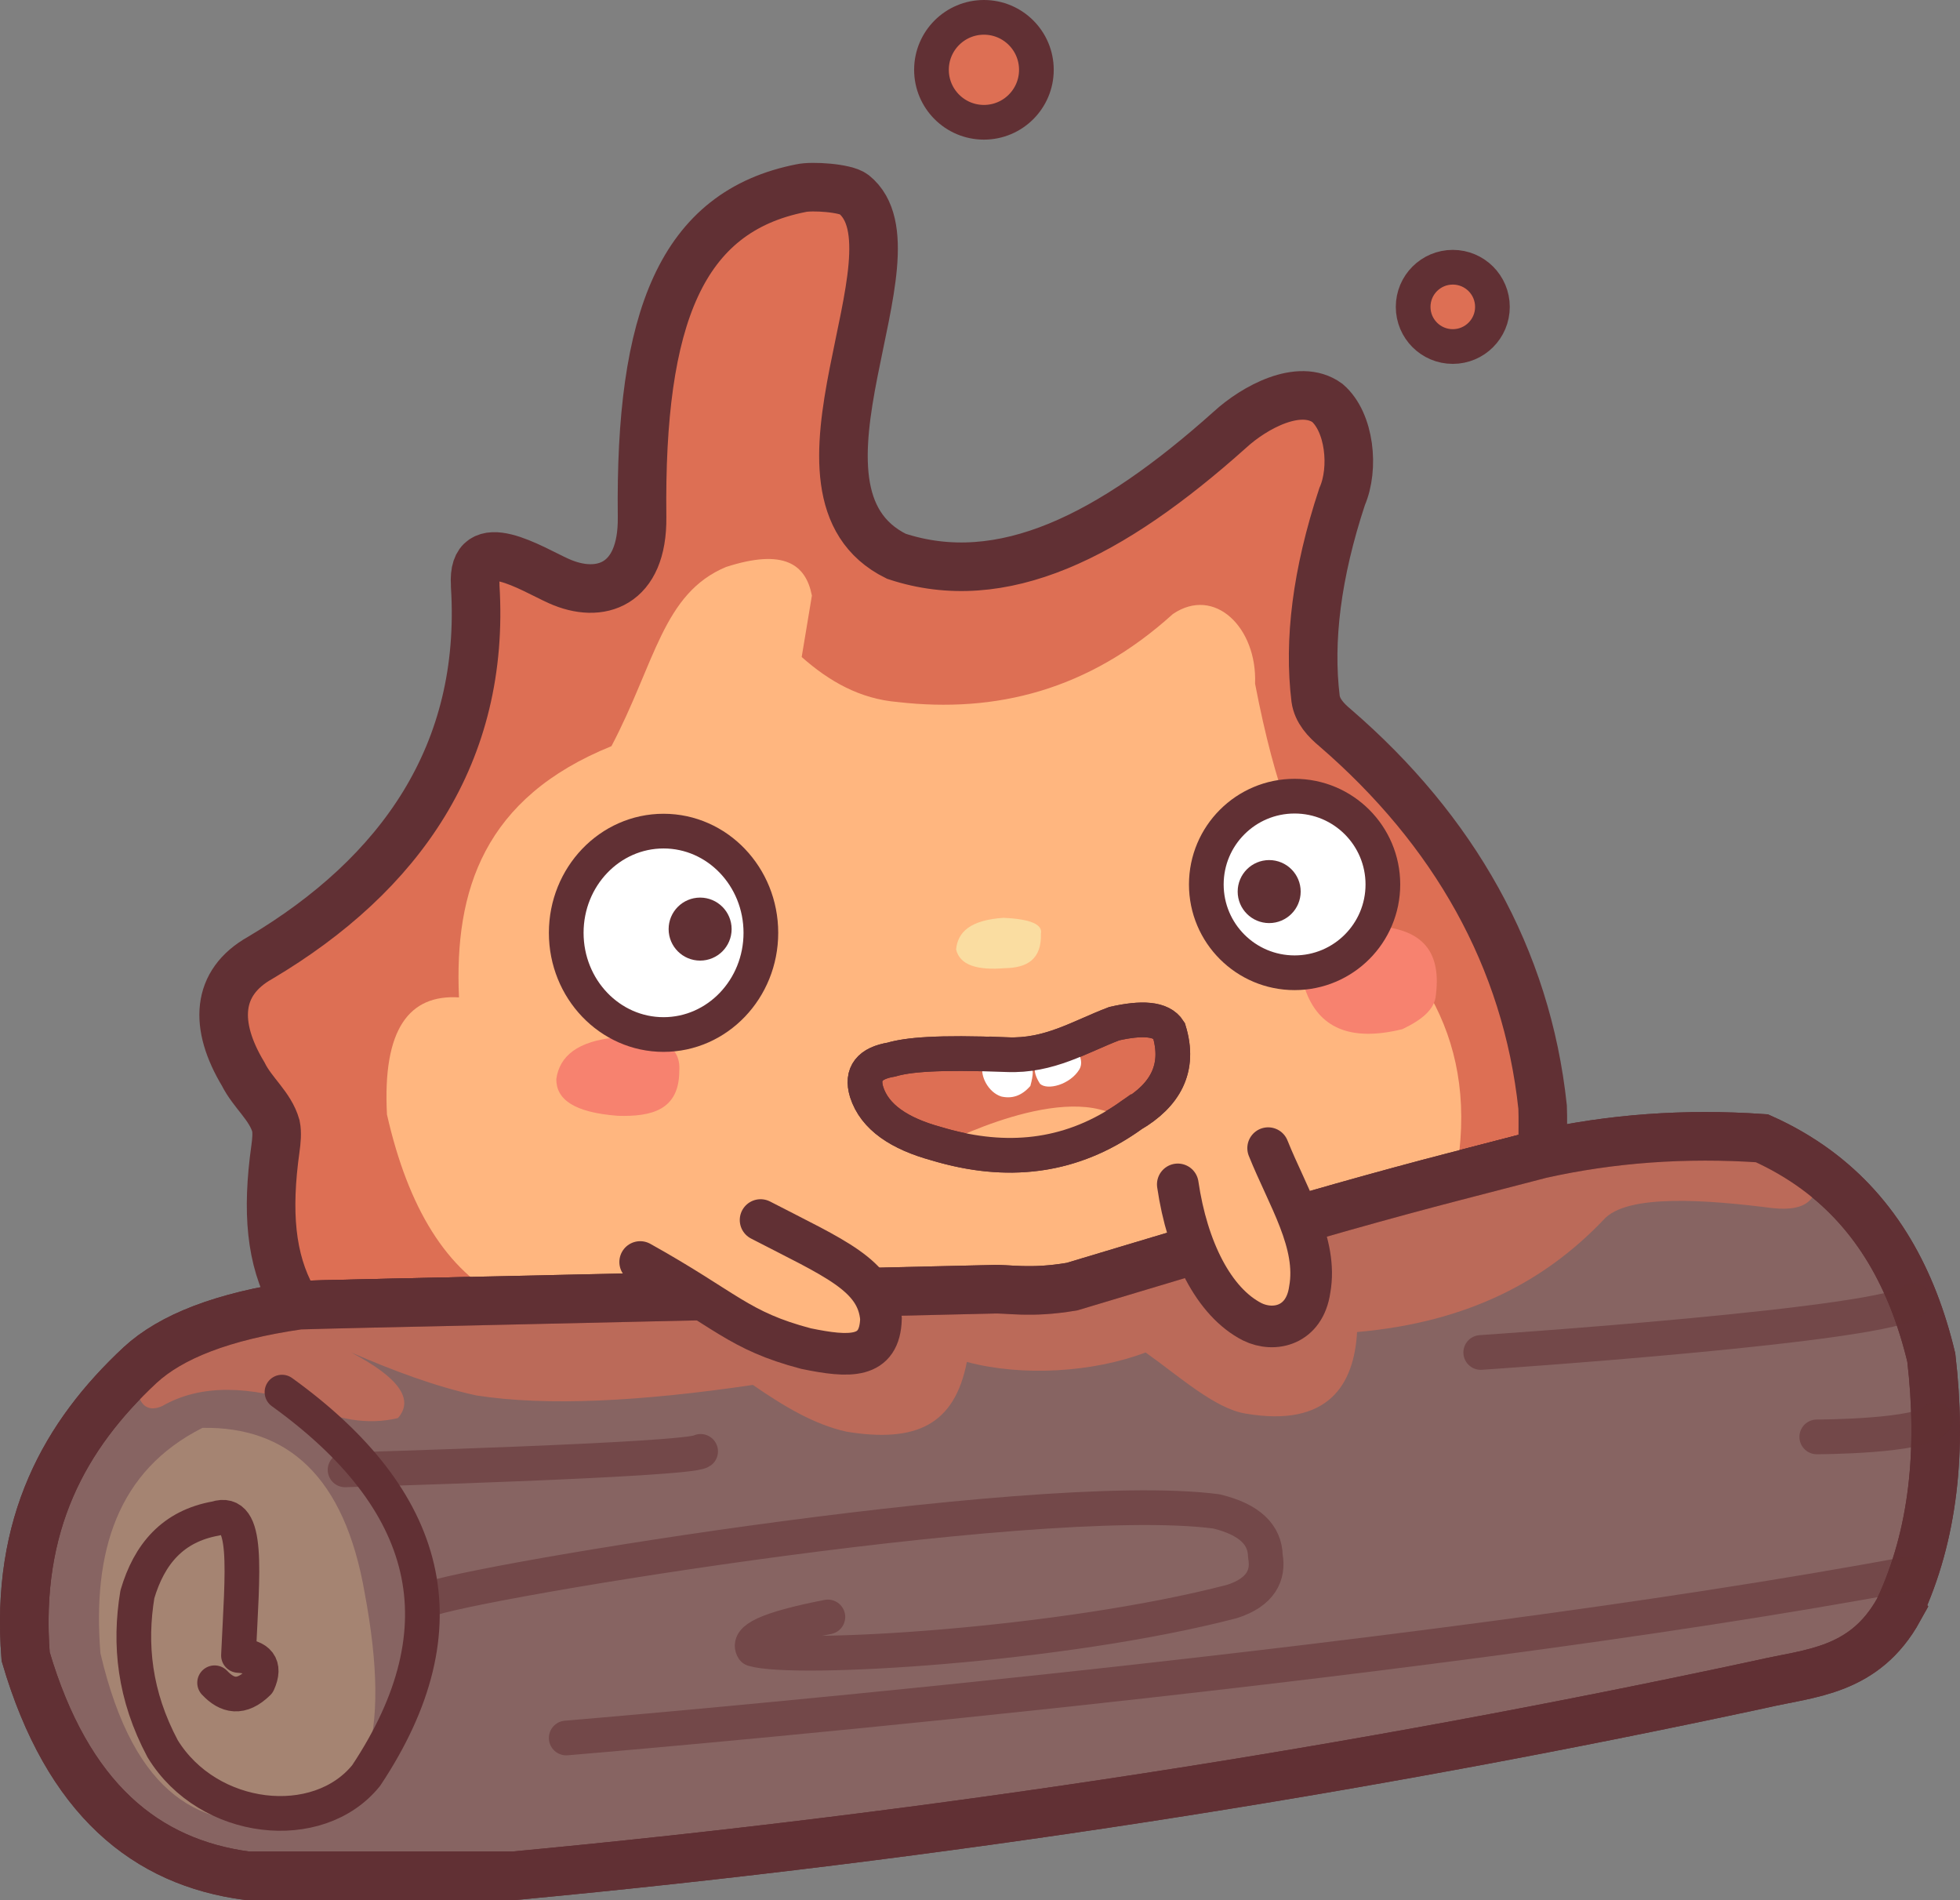 <?xml version="1.0" encoding="UTF-8"?>
<svg id="Layer_1" data-name="Layer 1" xmlns="http://www.w3.org/2000/svg" viewBox="0 0 1418.03 1374.4">
  <rect x="0" y="0" width="1418.03" height="1374.4" fill="#808080" stroke="none"/>
  <defs>
    <style>
      .cls-1, .cls-2, .cls-3, .cls-4, .cls-5, .cls-6, .cls-7, .cls-8, .cls-9, .cls-10 {
        stroke: #613034;
      }

      .cls-1, .cls-2, .cls-3, .cls-6 {
        fill: none;
      }

      .cls-1, .cls-2, .cls-4, .cls-5, .cls-7, .cls-8 {
        stroke-miterlimit: 10;
      }

      .cls-1, .cls-5, .cls-8 {
        stroke-width: 35.14px;
      }

      .cls-11, .cls-12, .cls-13, .cls-14, .cls-15, .cls-16, .cls-17 {
        stroke-width: 0px;
      }

      .cls-11, .cls-14 {
        fill: #fadda1;
      }

      .cls-2, .cls-3, .cls-6, .cls-7, .cls-9, .cls-10 {
        stroke-width: 25.1px;
      }

      .cls-3, .cls-4, .cls-6, .cls-9, .cls-10 {
        stroke-linecap: round;
      }

      .cls-3, .cls-6, .cls-9, .cls-10 {
        stroke-linejoin: round;
      }

      .cls-12 {
        fill: #f7826f;
      }

      .cls-4 {
        stroke-width: 30.12px;
      }

      .cls-4, .cls-17 {
        fill: #ffb67f;
      }

      .cls-13 {
        opacity: .61;
      }

      .cls-13, .cls-5, .cls-7 {
        fill: #dd6f54;
      }

      .cls-14 {
        opacity: .27;
      }

      .cls-6 {
        opacity: .53;
      }

      .cls-8 {
        fill: #876462;
      }

      .cls-9, .cls-15 {
        fill: #fff;
      }

      .cls-16 {
        fill: #ffb67f;
      }

      .cls-10 {
        fill: #613034;
      }
    </style>
  </defs>
  <g id="calcifer">
    <path class="cls-5" d="M1116.21,827.54c-.1,5.77-.35,6.93-1.51,7.33-20.98,5.47-356.16,91.96-375.44,96.93-6.53,1.05-10.19.2-21.38.8-132.98,3.26-469.61,10.44-501.59,11.5-2.16-.05-2.36-1.31-4.52-4.47-15.96-28.76-18.87-63.15-12.5-108.73.75-5.32,1.36-11.55.35-16.47-4.17-14.56-16.77-23.69-23.69-37.55-20.98-34.94-19.98-66.01,12.45-84.13,101.1-60.09,163-147.48,155.42-268.82v-1.05c-2.66-39.31,41.26-11.14,60.39-2.61,29.77,13.45,60.94,3.31,60.34-46.28-1.71-144.47,28.51-220.83,115.01-237.89,7.83-1.76,32.18-.25,38.2,4.47,52.36,41.97-63.3,215.35,30.72,261.79,76.5,25.3,155.11-14.36,241.41-91.56,17.57-16.11,50.2-33.98,70.43-19.38,16.21,13.96,19.68,47.29,10.69,67.82-18.47,55.92-24.3,104.21-19.18,146.23,1.25,8.73,7.38,15.36,14.26,21.08,85.49,73.79,138.5,166.11,149.99,274.34.35,8.08,0,19.58.15,26.66Z"/>
    <path class="cls-17" d="M1053.11,850.78l-.15.1c-103.26,26.61-299.09,77.16-313.69,80.92-6.53,1.05-10.19.2-21.38.8-80.32,1.96-234.98,5.37-351.89,8.03l-.2-.05c-42.77-20.93-70.58-67.07-85.84-134.43-3.26-62.1,16.21-86.89,52.11-84.69-3.51-77.51,18.12-144.42,110.29-181.72,31.68-60.14,37.15-110.49,82.88-129.61,41.77-13.5,57.78-2.06,62.15,20.73l-7.38,44.38c19.78,17.52,42.02,30.32,69.53,32.58,70.88,8.13,137.95-8.38,198.99-63.65,30.27-20.58,61.09,9.94,59.49,50.35,14.76,76.65,32.23,118.57,50.85,145.28,68.72,50.1,112.24,113.85,94.27,210.99Z"/>
    <path class="cls-8" d="M1373.88,1164.02c-24.95,45.27-64.46,45.98-99.14,54.06-293.76,63.15-594.61,109.79-902.93,138.75h-192.86c-73.14-9.64-130.02-55.07-160.39-158.58-7.53-96.08,28.51-160.24,82.88-210.89,22.14-20.38,59.28-35.24,114.86-43.27,12.65-.45,73.04-1.81,149.69-3.46,116.91-2.66,271.58-6.07,351.89-8.03,11.19-.6,27.29,3.27,57.74-1.94,36.99-10.92,174.08-53.18,277.34-79.79,33.08-8.58,56.67-14.66,61.74-16.01,50.9-11.35,104.21-15.31,160.03-11.5,14.31,6.42,27.26,13.95,38.9,22.49,44.18,32.38,70.03,79.36,83.63,136.14,7.78,66.71,1.81,128.11-23.39,182.02Z"/>
    <path class="cls-13" d="M1313.65,845.86c3.68,20.68-5.77,30.8-31.27,28.01-45.8-5.79-105.67-10.88-122.39,8.63-41.27,43.16-96.54,73.84-178.16,81.02-2.17,37.78-20.48,69.29-80.72,58.98-22.22-3.62-48.01-27.01-72.3-44.21-37.97,14.43-89.25,17.58-129.31,6.86-8.83,45.4-36.59,58.69-87.03,50.45-22.81-4.94-45.33-18.28-67.77-33.83-80.72,11.94-149,15.55-199.99,7.63-30.08-6.54-60.36-18.02-90.71-31.12,33.51,17.6,46.14,33.53,33.88,47.49-22.07,5.23-44.31.98-66.66-9.79-40.63-13.76-75.9-14.97-103.81,1.05-18.23,8.2-21.2-15.37-15.96-29.67,22.14-20.38,59.28-35.24,114.86-43.27,12.65-.45,73.04-1.81,149.69-3.46,116.91-2.66,271.58-6.07,351.89-8.03,11.19-.6,14.86.25,21.38-.8,14.61-3.76,210.43-54.32,313.69-80.92,33.08-8.58,56.67-14.66,61.74-16.01,50.9-11.35,104.21-15.31,160.03-11.5,14.31,6.42,27.26,13.95,38.9,22.49Z"/>
    <path class="cls-1" d="M1373.88,1164.02c-24.95,45.27-64.46,45.98-99.14,54.06-293.76,63.15-594.61,109.79-902.93,138.75h-192.86c-73.14-9.64-130.02-55.07-160.39-158.58-7.53-96.08,28.51-160.24,82.88-210.89,22.14-20.38,59.28-35.24,114.86-43.27,12.65-.45,73.04-1.81,149.69-3.46,116.91-2.66,271.58-6.07,351.89-8.03,11.19-.6,27.29,3.27,57.74-1.94,36.99-10.92,174.08-53.18,277.34-79.79,33.08-8.58,56.67-14.66,61.74-16.01,50.9-11.35,104.21-15.31,160.03-11.5,14.31,6.42,27.26,13.95,38.9,22.49,44.18,32.38,70.03,79.36,83.63,136.14,7.78,66.71,1.81,128.11-23.39,182.02Z"/>
    <path class="cls-4" d="M463.16,912.87c62.33,34.7,70.85,49.66,119.96,62.62,31.43,6.46,53.49,7.68,54.26-21.7-2.71-31.69-34.02-43.73-87.11-71.28"/>
    <path class="cls-4" d="M917.48,830.51c14.21,35.43,36.15,68.76,30.09,102.3-3.73,26.09-25.73,31.08-41.57,23.32-27.96-14.26-47.04-52.77-53.89-99.41"/>
    <path class="cls-7" d="M728.47,762.87c30.78,1.31,52.76-12.99,77.69-22.42,19.62-4.42,34-3.9,39.57,4.97,8.42,27.34-2.75,46.82-26.96,61.08-43.47,31.32-90.98,36.01-141.51,20.75-26.33-7.25-44.41-19.01-50.29-37.41-4-13.18,2.29-20.81,17.91-23.39,11.61-3.4,32.27-5.57,83.59-3.57Z"/>
    <path class="cls-14" d="M146.5,1032.83c61.45-.96,102.7,34.93,117.33,119.36,19.51,103.91,2.81,162.45-58.67,164.87-58.13,6.43-107.78-15.6-132.5-121.21-5.88-73.52,12.23-131.96,73.84-163.02Z"/>
    <g>
      <path class="cls-6" d="M1071.29,978.3s299.89-19.94,313.11-37.66"/>
      <path class="cls-6" d="M409.66,1257.17s605.86-50.16,974.75-119.41"/>
      <path class="cls-6" d="M249.66,1063.21s248.27-7.01,257.23-13.36"/>
      <path class="cls-6" d="M307.54,1158.44c0-8.46,438.51-82.84,572.57-65.17,24,5.82,35.1,16.91,35.38,32.43,2.45,13.44-3.06,25.98-24.21,32.74-122.91,32.01-316.13,43.43-346.33,34.45-4.29-6.83,8.35-14.36,54-23.28"/>
      <path class="cls-6" d="M1314.41,1039.37s76.79-.05,86.05-12.48"/>
      <path class="cls-3" d="M204.01,1006.98c107.84,77.76,132.57,169.44,60.94,277.28-34.73,43.13-114.28,34.55-147.27-19.3-20.54-38.54-24.28-75.57-18.28-111.73,8.56-29.03,25.56-49.33,56.88-54.85,24.21-7.83,19.09,37.31,16.25,99.07,14.5.92,19.9,7.12,14.22,19.77-12.26,12.01-22.41,9.66-31.49,0"/>
    </g>
    <circle class="cls-7" cx="711.86" cy="50.5" r="37.95"/>
    <circle class="cls-7" cx="1051.07" cy="221.98" r="28.68"/>
    <path class="cls-12" d="M402.48,780.56c2.33-16.82,15.63-27.46,43.05-30.13,29.29-1.91,47.4,4.2,45.92,24.39-.16,28.11-19.93,33.03-44.48,32.29-32.08-2.42-44.61-12.13-44.48-26.55Z"/>
    <path class="cls-12" d="M944.38,715.97c9.58,27,31.86,37.92,70.25,28.46,13.41-6.42,23.49-14,24.22-24.83,4.38-34.97-13.69-47.36-41.79-49.66l-52.69,46.03Z"/>
    <g>
      <ellipse class="cls-9" cx="480.07" cy="674.75" rx="70.41" ry="73.57"/>
      <circle class="cls-9" cx="936.62" cy="639.77" r="63.87"/>
      <circle class="cls-10" cx="506.53" cy="672.06" r="10.24"/>
      <circle class="cls-10" cx="918.23" cy="644.92" r="10.24"/>
    </g>
    <path class="cls-11" d="M691.73,686.79c1.14-12.61,10.34-21.32,34.32-22.88,19.5.87,28.35,4.73,27.04,11.44.55,18.59-10.05,24.75-26,24.96-19.97,1.7-32.66-2.13-35.36-13.52Z"/>
    <path class="cls-15" d="M710.99,770.87c-2.01,7.16,3.85,19.23,13.41,22.28,7.62,1.75,14.7-.33,21.05-7.64,2.25-8.1,2.55-13.63-.56-14.64-11.56.97-23.11-4.56-33.9,0Z"/>
    <path class="cls-15" d="M748.99,771.23c9.94-7.01,20.52-9.93,31.74-8.79,1.6,3.9,2.21,7.7.11,11.22-6.77,10.97-23.15,15.25-28.42,10.27-2.9-4.55-4.53-8.87-3.43-12.7Z"/>
    <path class="cls-16" d="M812.96,810.52c-40.86,27.01-85.14,31.12-132.07,17.77,0,0,91.81-48.24,132.07-17.77Z"/>
    <path class="cls-2" d="M818.78,806.5c-1.96,1.41-3.87,2.76-5.82,4.02-40.86,27.01-85.14,31.12-132.07,17.77l-3.61-1.05c-26.35-7.23-44.43-18.97-50.3-37.4-4.02-13.2,2.31-20.83,17.92-23.39,11.6-3.41,32.28-5.57,83.58-3.56,30.77,1.31,52.76-13,77.71-22.44,19.58-4.42,33.98-3.92,39.56,4.97,8.38,27.36-2.76,46.84-26.96,61.09Z"/>
  </g>
</svg>